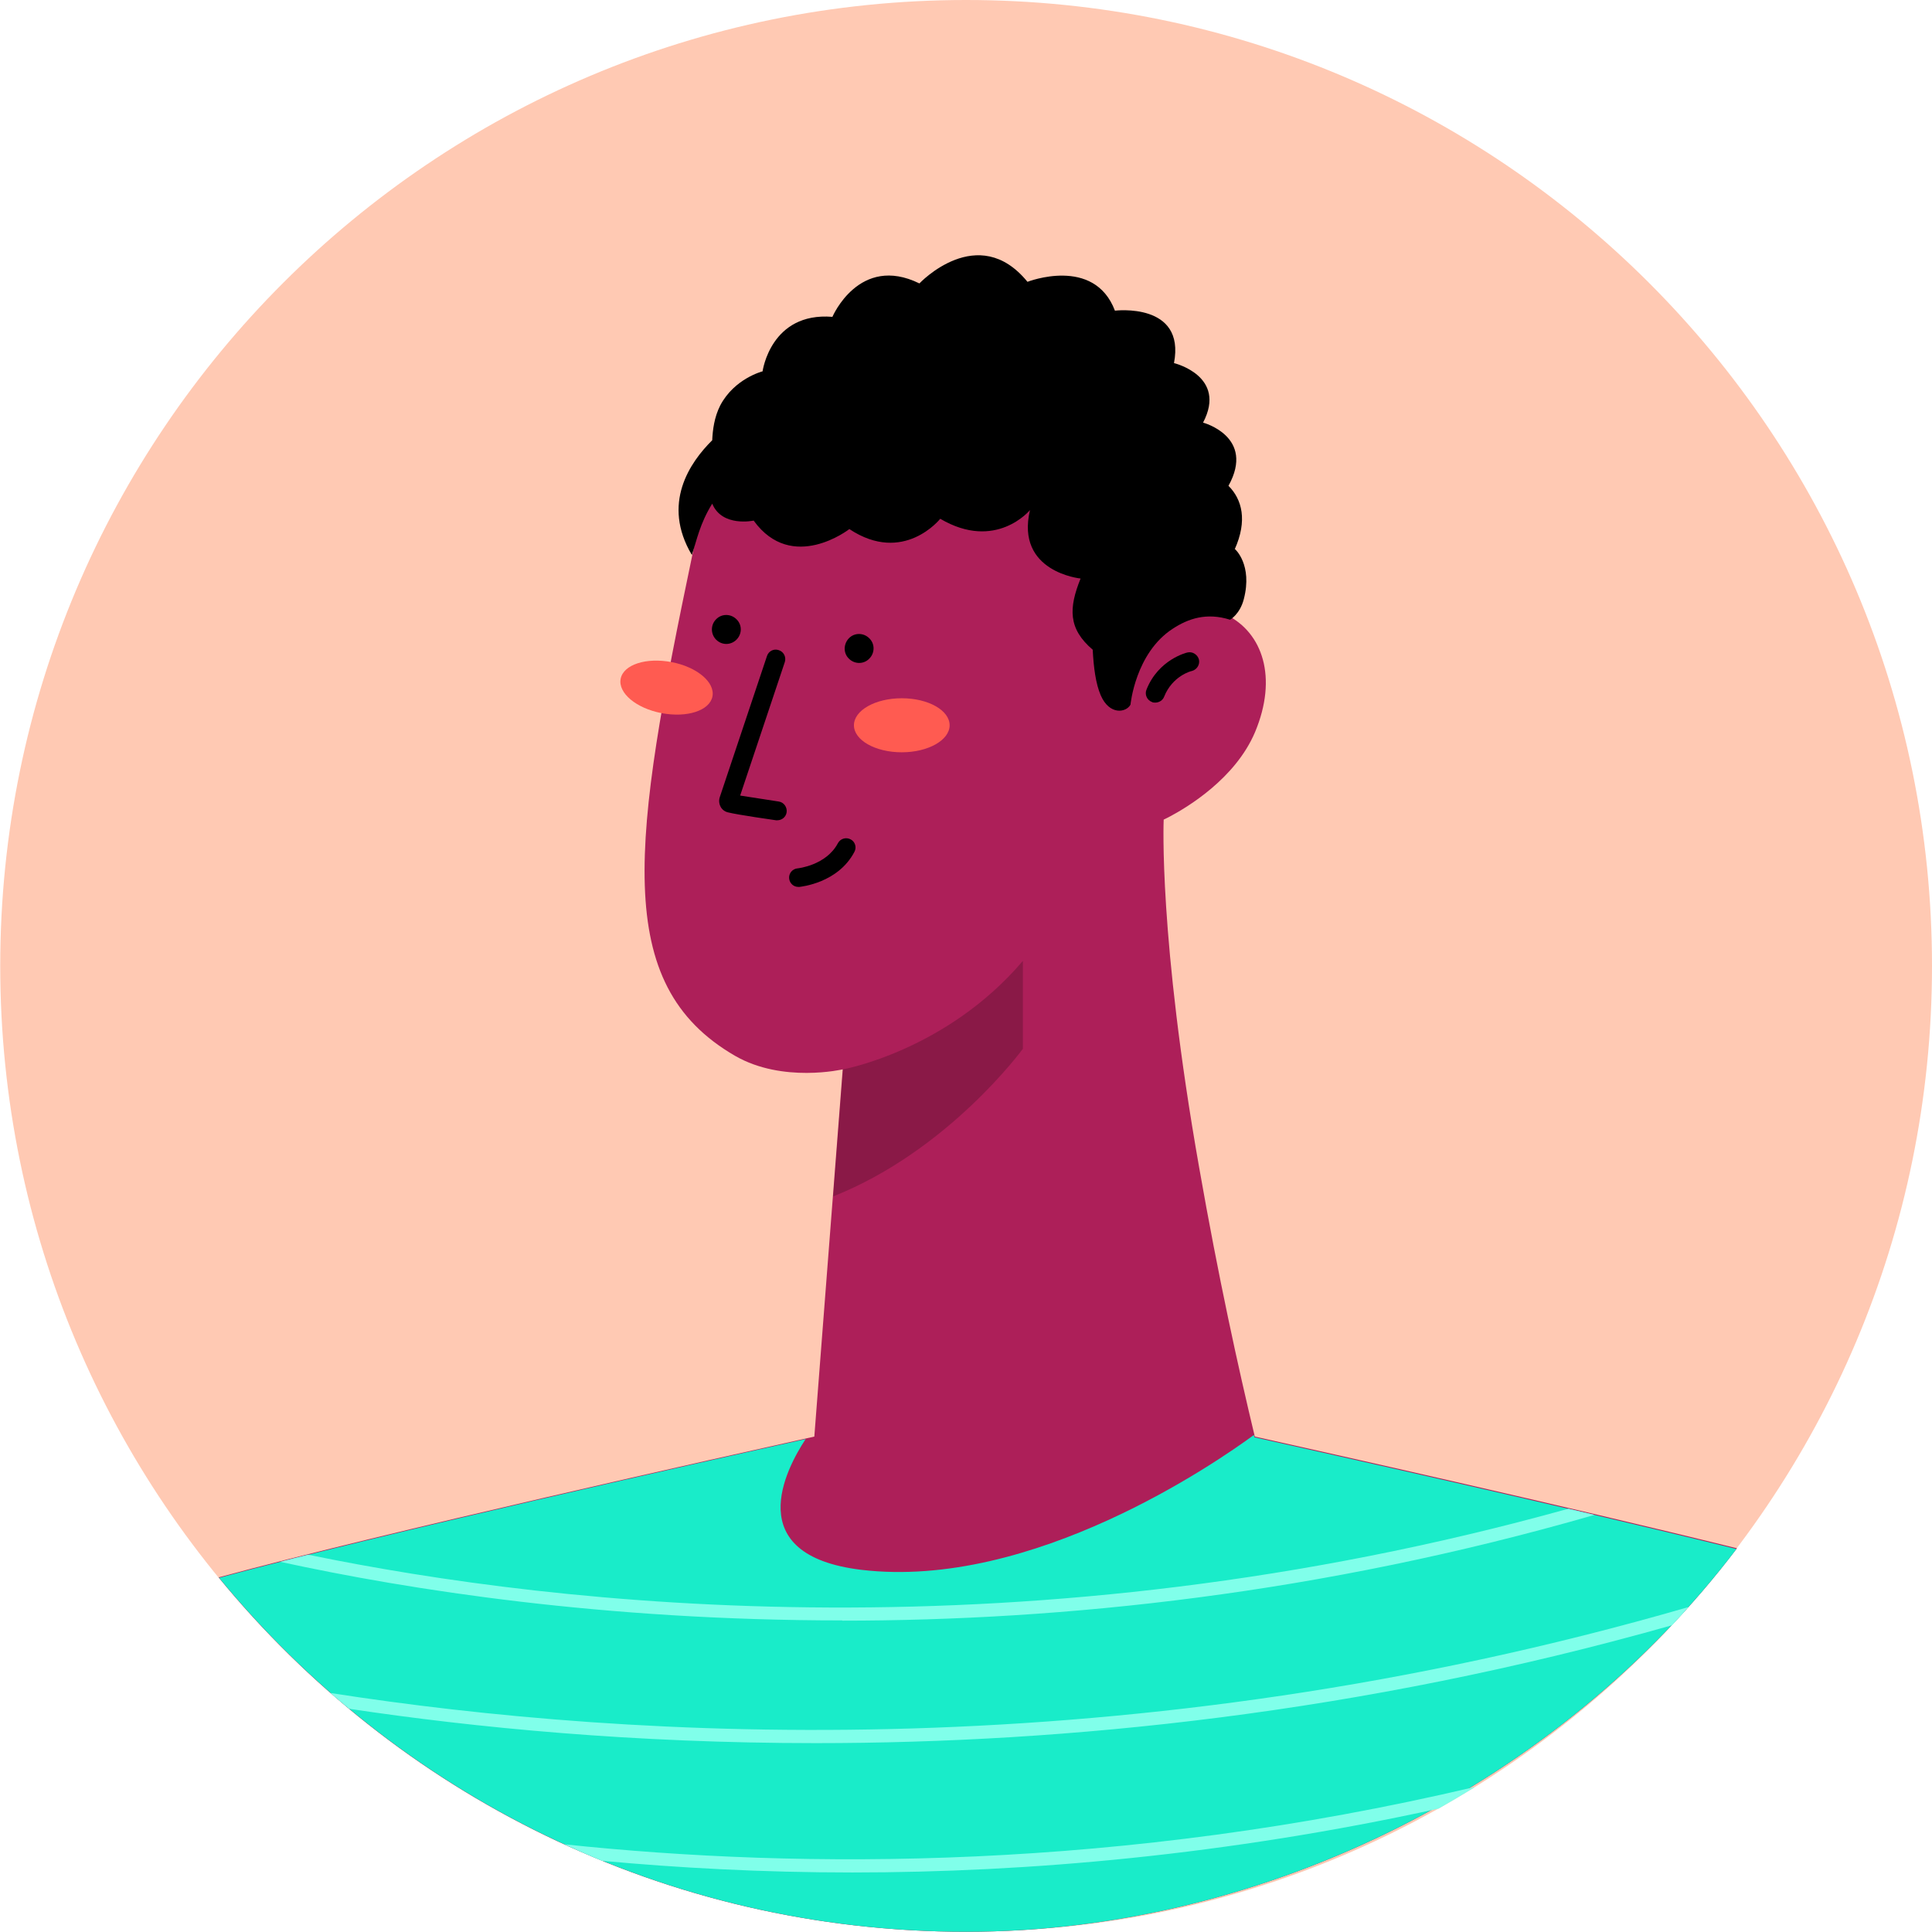<?xml version="1.0" encoding="UTF-8"?><svg id="Layer_1" xmlns="http://www.w3.org/2000/svg" xmlns:xlink="http://www.w3.org/1999/xlink" viewBox="0 0 84.39 84.39"><defs><style>.cls-1{fill:none;}.cls-2{clip-path:url(#clippath);}.cls-3{fill:#ffc9b3;}.cls-4{fill:#ff5b51;}.cls-5{fill:#ad1f59;}.cls-6{fill:#19ecc9;}.cls-7{fill:#80ffea;}.cls-8{clip-path:url(#clippath-1);}.cls-9{clip-path:url(#clippath-2);}.cls-10{isolation:isolate;opacity:.2;}</style><clipPath id="clippath"><rect class="cls-1" y=".01" width="84.38" height="84.38"/></clipPath><clipPath id="clippath-1"><rect class="cls-1" y=".01" width="84.38" height="84.38"/></clipPath><clipPath id="clippath-2"><rect class="cls-1" y=".01" width="84.38" height="84.38"/></clipPath></defs><g class="cls-2"><path class="cls-3" d="M42.2,84.38c23.3,0,42.19-18.89,42.19-42.19S65.5,0,42.2,0,.01,18.89,.01,42.19s18.89,42.19,42.19,42.19Z"/></g><g class="cls-8"><g><path class="cls-5" d="M75.87,67.63c-7.65-1.89-17.97-4.19-21.06-4.88-.73-3.04-1.59-6.96-2.43-11.75-1.78-10.09-1.55-15.19-1.55-15.2,0,0,.11-.05,.28-.14,.75-.4,2.85-1.65,3.71-3.68,1-2.39,.33-4.34-1.24-5.12-.37-.18-.77-.21-1.16-.14-1.18,.19-2.31,1.17-2.31,1.17,0,0,1.39-9.77-6.85-12.21-7.06-2.09-11.44,1.05-13.01,8.52-2.62,12.52-3.56,18.79,1.86,21.92,2.08,1.2,4.7,.59,4.7,.59l-1.24,16.04c-3.82,.85-18.85,4.2-26.02,6.15,7.74,9.45,19.49,15.48,32.66,15.48s25.96-6.58,33.66-16.75Z"/><path class="cls-10" d="M36.82,46.71s4.52-.81,7.86-4.74v3.84s-3.24,4.45-8.29,6.45l.43-5.55Z"/><path d="M50.46,30.69c-.05,0-.1,0-.15-.03-.21-.08-.32-.33-.23-.54,.52-1.31,1.74-1.61,1.79-1.62,.22-.05,.44,.09,.5,.31,.05,.22-.09,.44-.31,.5-.04,0-.85,.22-1.21,1.12-.06,.16-.22,.26-.39,.26Z"/><path d="M33.96,35.83h-.06s-1.7-.24-2.12-.35c-.19-.05-.28-.2-.28-.2-.09-.14-.11-.31-.06-.46l2.06-6.16c.07-.22,.3-.34,.52-.26,.22,.07,.33,.31,.26,.52l-1.95,5.83,1.68,.26c.23,.03,.38,.25,.35,.47-.03,.21-.21,.35-.41,.35h.01Z"/></g></g><g class="cls-9"><g><path class="cls-6" d="M75.84,67.66c-7.65-1.89-17.97-4.19-21.05-4.88,0-.03-.02-.07-.02-.1-1.62,1.19-9.68,6.78-17.15,5.89-5.3-.64-3.28-4.42-2.43-5.71-4.34,.96-18.65,4.17-25.62,6.06,7.74,9.43,19.48,15.46,32.64,15.46s25.93-6.57,33.64-16.72h0Z"/><path class="cls-7" d="M36.79,70.79c9.64,0,20.87-1.16,32.86-4.62-.38-.09-.76-.18-1.14-.27-23.59,6.57-44.08,4.27-55.05,2.01-.42,.1-.82,.21-1.22,.31,5.64,1.23,14.16,2.56,24.55,2.56h0Z"/><path class="cls-7" d="M73.74,70.2c-24.43,7.08-46.15,5.8-59.31,3.75,.27,.24,.55,.46,.82,.69,5.53,.83,12.45,1.5,20.39,1.5,10.91,0,23.73-1.28,37.4-5.15,.24-.26,.47-.52,.7-.78h0Z"/><path class="cls-7" d="M64.4,78.06c-15.46,3.64-29.34,3.6-39.75,2.5,.54,.25,1.09,.49,1.64,.72,3.35,.31,7,.51,10.94,.51,7.66,0,16.34-.76,25.61-2.79,.53-.3,1.05-.61,1.57-.93h0Z"/></g></g><path d="M53.93,24c.57-1.27,.32-2.19-.27-2.78,1.19-2.15-1.11-2.76-1.11-2.76,1.07-2.04-1.27-2.6-1.27-2.6,.51-2.67-2.58-2.29-2.58-2.29-.91-2.4-3.82-1.26-3.82-1.26-2.16-2.65-4.72,.07-4.72,.07-2.63-1.29-3.8,1.46-3.8,1.46-2.7-.22-3.05,2.38-3.05,2.38,0,0-1.23,.31-1.85,1.49-.26,.51-.33,1.07-.35,1.52-.98,.97-2.22,2.77-.89,5.01,.22-.65,.34-1.35,.89-2.24,.43,1.04,1.81,.74,1.81,.74,1.68,2.32,4.18,.37,4.18,.37,2.37,1.57,3.97-.45,3.97-.45,2.43,1.43,3.92-.38,3.92-.38-.64,2.71,2.21,2.99,2.21,2.99-.52,1.29-.55,2.19,.53,3.11,.04,.77,.13,1.48,.35,1.99,.38,.88,1.11,.76,1.3,.41,0,0,.21-2.26,1.85-3.32,.66-.43,1.46-.72,2.5-.39,0,0,.43-.24,.6-.9,.39-1.5-.38-2.18-.38-2.18h-.01Z"/><path d="M32.17,27.94c.25-.25,.25-.65,0-.89-.25-.25-.65-.25-.89,0-.25,.25-.24,.65,0,.89,.25,.25,.64,.25,.89,0Z"/><path d="M37.97,28.77c.25-.25,.25-.65,0-.89-.25-.25-.65-.25-.89,0s-.25,.65,0,.89c.25,.25,.65,.25,.89,0Z"/><path d="M34.87,38.74c-.21,0-.38-.16-.4-.37-.02-.22,.14-.42,.37-.44,.01,0,1.25-.13,1.76-1.1,.11-.2,.35-.27,.55-.17,.2,.1,.28,.35,.17,.55-.71,1.36-2.33,1.52-2.4,1.53h-.05Z"/><path class="cls-4" d="M28.9,31.15c1.11,.21,2.1-.11,2.22-.73,.12-.62-.68-1.29-1.79-1.5-1.11-.21-2.1,.11-2.22,.73-.12,.62,.68,1.29,1.79,1.5Z"/><path class="cls-4" d="M39.39,32.86c1.15,0,2.09-.53,2.09-1.18s-.93-1.18-2.09-1.18-2.09,.53-2.09,1.18,.93,1.18,2.09,1.18Z"/></svg>